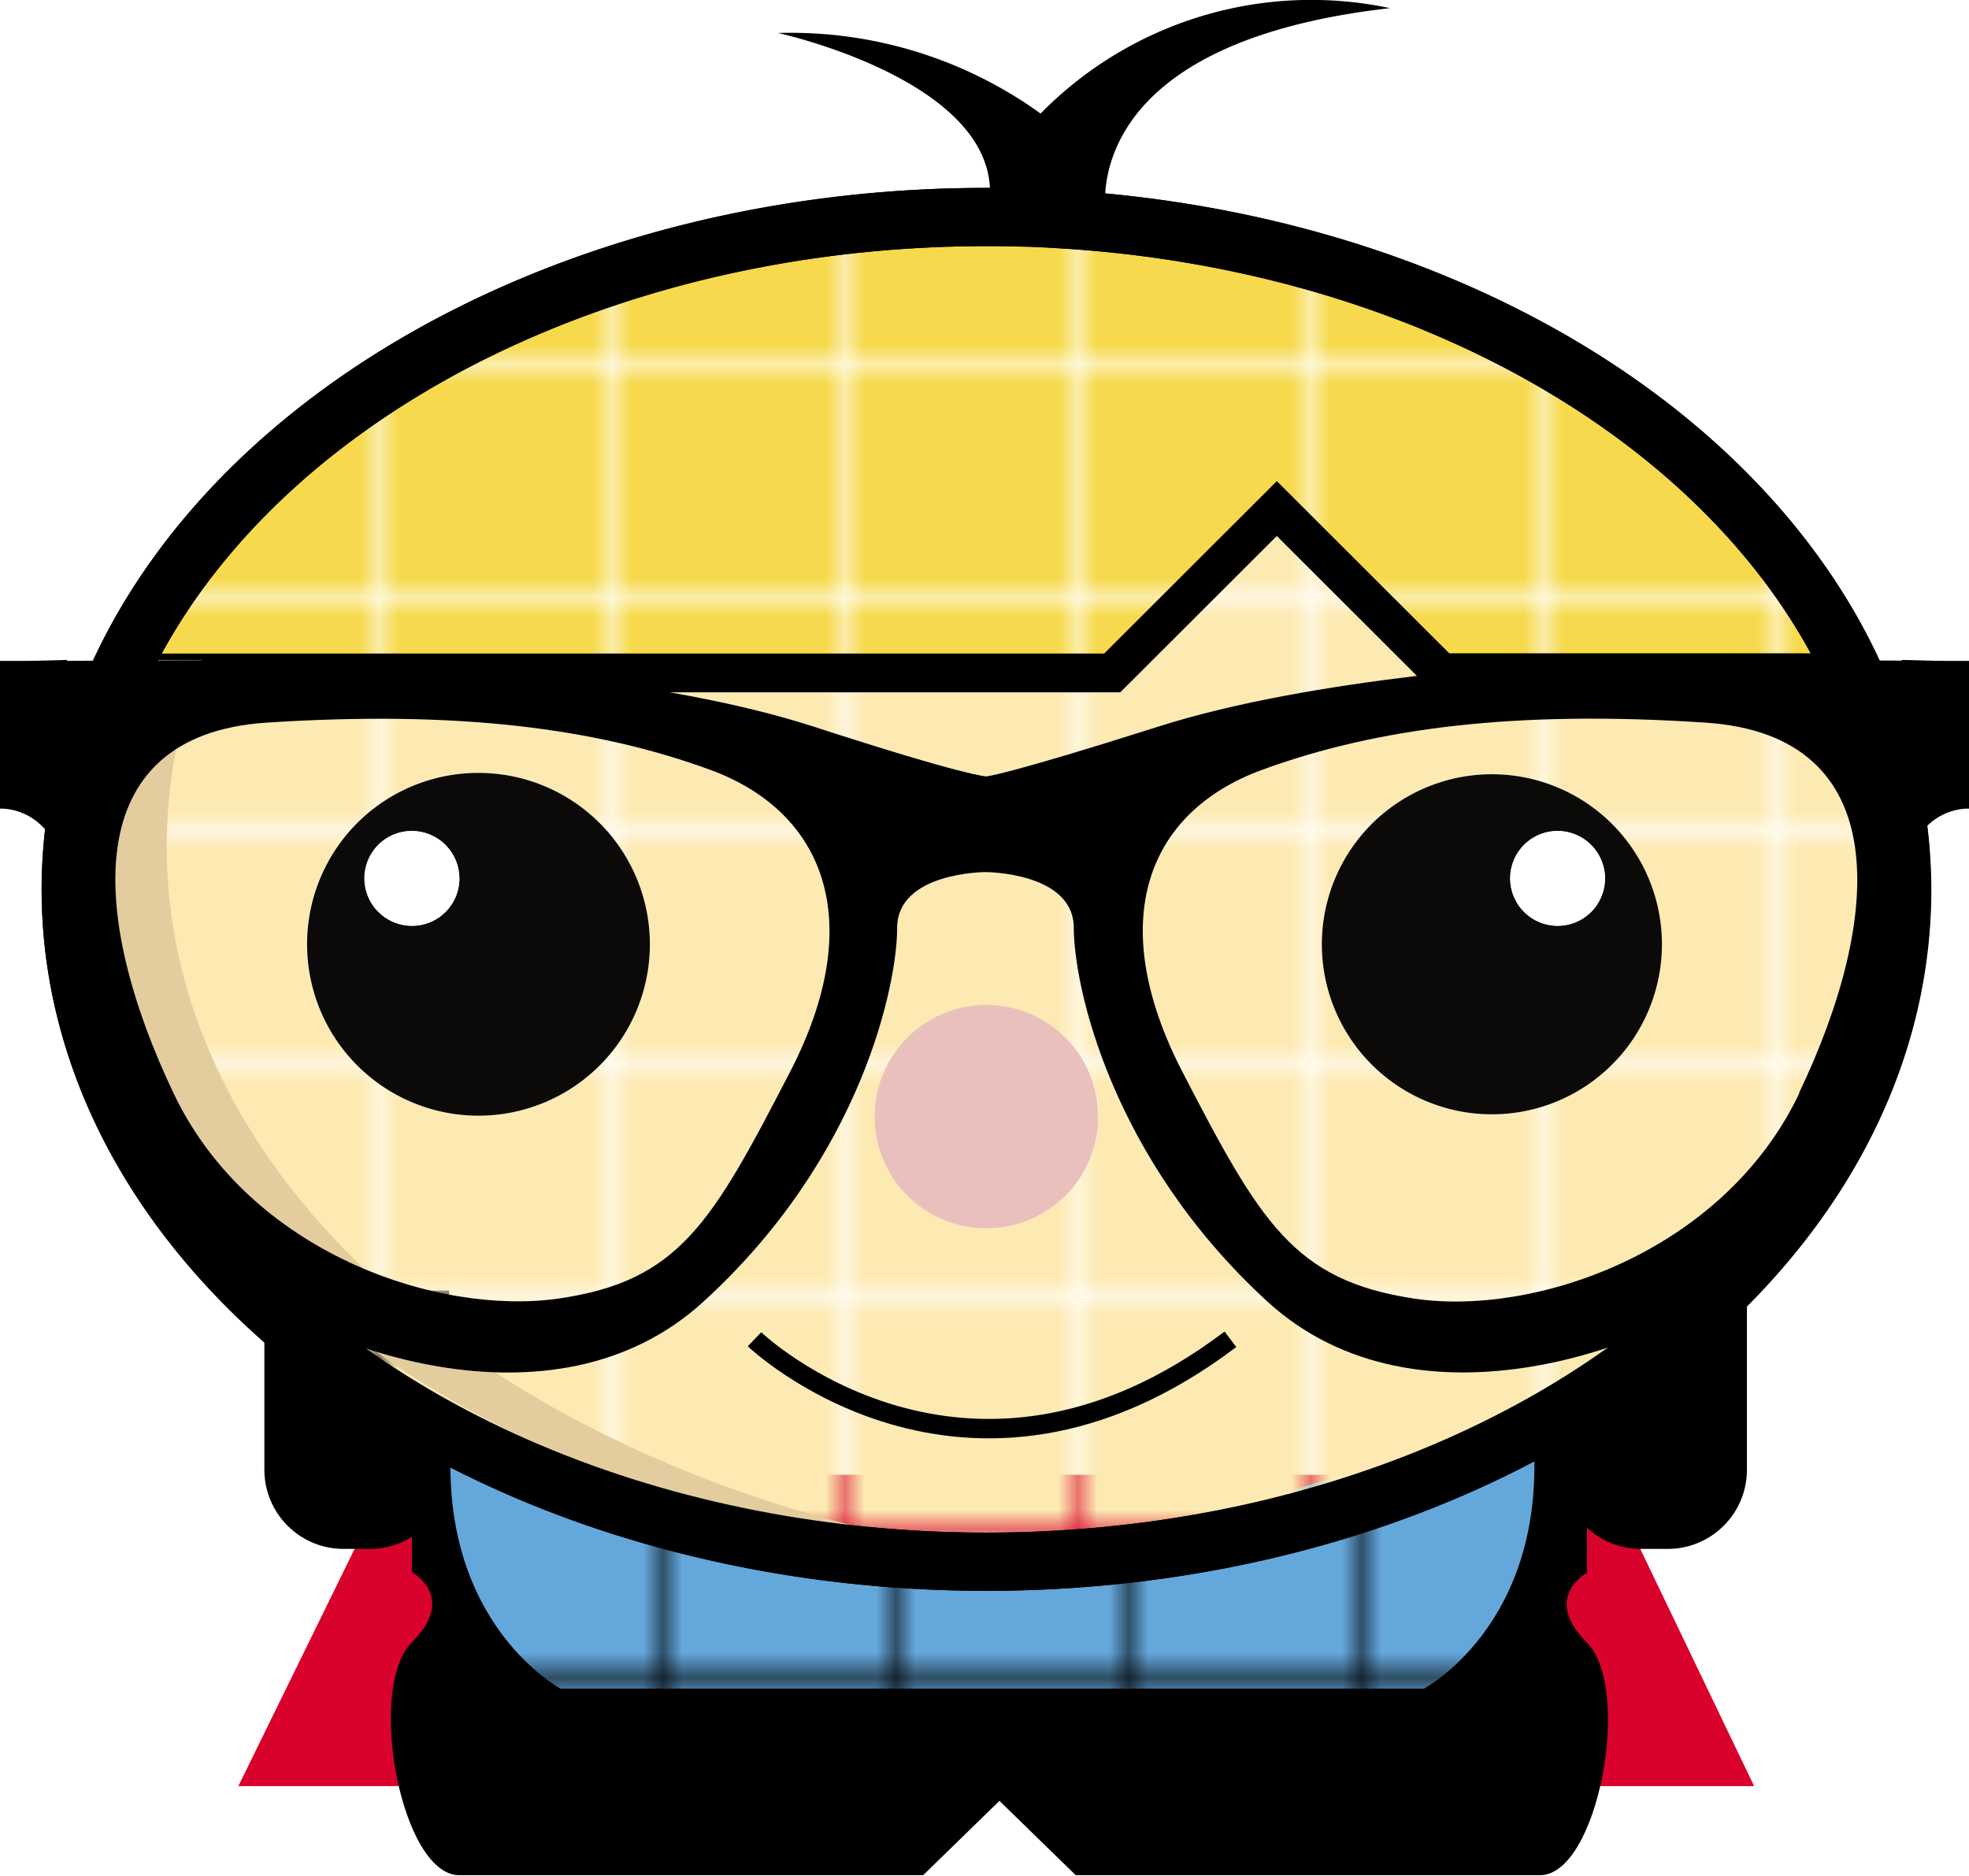<svg xmlns="http://www.w3.org/2000/svg" xmlns:xlink="http://www.w3.org/1999/xlink" viewBox="0 0 101.44 96.65"><defs><style>.cls-1,.cls-12,.cls-13,.cls-14{fill:none;}.cls-2{fill:#64a7db;}.cls-3{fill:#fdeab3;}.cls-4{fill:#f6d94c;}.cls-5{fill:#d8022c;}.cls-6{fill:url(#New_Pattern_Swatch_2);}.cls-7{fill:url(#New_Pattern_Swatch_4);}.cls-8{fill:url(#New_Pattern_Swatch_5);}.cls-9{fill:#0b0a09;}.cls-10{fill:#fff;}.cls-11{fill:#eac0bc;}.cls-12,.cls-13,.cls-14{stroke:#000;stroke-miterlimit:10;}.cls-12{stroke-width:3px;}.cls-13{stroke-width:2px;}.cls-15{fill:#e3cd9f;}</style><pattern id="New_Pattern_Swatch_2" data-name="New Pattern Swatch 2" width="11.48" height="11.48" patternTransform="translate(-13.35 -21.28) scale(1 1.29)" patternUnits="userSpaceOnUse" viewBox="0 0 11.48 11.48"><rect class="cls-1" width="11.48" height="11.48"/><rect class="cls-2" width="11.48" height="11.48"/></pattern><pattern id="New_Pattern_Swatch_4" data-name="New Pattern Swatch 4" width="11.48" height="11.48" patternTransform="translate(-3.97 -4.72)" patternUnits="userSpaceOnUse" viewBox="0 0 11.48 11.48"><rect class="cls-1" width="11.48" height="11.48"/><rect class="cls-3" width="11.48" height="11.48"/></pattern><pattern id="New_Pattern_Swatch_5" data-name="New Pattern Swatch 5" width="11.48" height="11.48" patternTransform="translate(-3.97 -4.72)" patternUnits="userSpaceOnUse" viewBox="0 0 11.48 11.48"><rect class="cls-1" width="11.48" height="11.48"/><rect class="cls-4" width="11.48" height="11.48"/></pattern></defs><g id="Layer_2" data-name="Layer 2"><g id="Layer_1-2" data-name="Layer 1"><polygon class="cls-5" points="20.14 75.98 12.28 92.02 90.37 92.02 82.67 75.98 20.14 75.98"/><path d="M81.76,84.64c-2.36-2.35,0-3.61,0-3.61V72.8c-10.92,5.52-30.27,7.66-30.27,7.66S32.14,78.32,21.22,72.8V81s2.36,1.26,0,3.61-.56,12,2.44,12h23.9l3.93-3.83,3.93,3.83h23.9C82.32,96.65,84.11,87,81.76,84.64Z"/><path class="cls-6" d="M78.86,72.8s-24.1,8.25-27.74,7.62c-3.64.63-27.73-7.62-27.73-7.62C22,83.35,28.88,87,28.88,87H73.36S80.27,83.35,78.86,72.8Z"/><path d="M80.45,66.49H90a0,0,0,0,1,0,0v9.23a4.08,4.08,0,0,1-4.08,4.08H84.54a4.08,4.08,0,0,1-4.08-4.08V66.49A0,0,0,0,1,80.45,66.49Z"/><path d="M13.62,66.49h9.52a0,0,0,0,1,0,0v9.23a4.08,4.08,0,0,1-4.08,4.08H17.7a4.08,4.08,0,0,1-4.08-4.08V66.49A0,0,0,0,1,13.62,66.49Z"/><path class="cls-7" d="M95.48,34.66A26.41,26.41,0,0,1,98,45.82C98,65,76.87,80.46,50.82,80.46S3.65,65,3.65,45.82a26.4,26.4,0,0,1,2.5-11.15H57.3l8.48-8.47,8.47,8.46Zm-9.87,14a8.76,8.76,0,1,0-8.75,8.75A8.76,8.76,0,0,0,85.61,48.65Zm-29,8.88a5.76,5.76,0,1,0-5.76,5.76A5.76,5.76,0,0,0,56.58,57.53ZM33.47,48.65a8.83,8.83,0,1,0-8.82,8.82A8.82,8.82,0,0,0,33.47,48.65Z"/><path class="cls-8" d="M95.48,34.66H74.25L65.78,26.2,57.3,34.67H6.15C12.47,21,30.08,11.18,50.82,11.18h0a.36.36,0,0,1,0,.1h3.63C73.59,12.35,89.53,21.81,95.48,34.66Z"/><path class="cls-9" d="M76.86,39.89a8.76,8.76,0,1,1-8.76,8.76A8.76,8.76,0,0,1,76.86,39.89Zm5.82,5.37a2.44,2.44,0,1,0-2.44,2.43A2.44,2.44,0,0,0,82.68,45.26Z"/><path class="cls-10" d="M80.24,42.82a2.44,2.44,0,1,1-2.43,2.44A2.44,2.44,0,0,1,80.24,42.82Z"/><path d="M53.61,5.85a19.54,19.54,0,0,1,18-5.43C55,2.3,57,11.28,57,11.28H54.45c-1.19-.07-2.4-.1-3.61-.1C52.58,4.41,40.08,1.7,40.08,1.7A22,22,0,0,1,53.61,5.85Z"/><circle class="cls-11" cx="50.82" cy="57.53" r="5.76"/><path d="M54.45,11.28H50.82a.36.36,0,0,0,0-.1C52.05,11.18,53.26,11.21,54.45,11.28Z"/><path class="cls-9" d="M24.65,39.82a8.83,8.83,0,1,1-8.83,8.83A8.82,8.82,0,0,1,24.65,39.82Zm-1,5.44a2.44,2.44,0,1,0-2.43,2.43A2.43,2.43,0,0,0,23.66,45.26Z"/><path class="cls-10" d="M21.23,42.82a2.44,2.44,0,1,1-2.44,2.44A2.43,2.43,0,0,1,21.23,42.82Z"/><path class="cls-12" d="M95.48,34.66A26.41,26.41,0,0,1,98,45.82C98,65,76.87,80.46,50.82,80.46S3.65,65,3.65,45.82a26.4,26.4,0,0,1,2.5-11.15C12.47,21,30.08,11.18,50.82,11.18h0c1.21,0,2.42,0,3.61.1C73.59,12.35,89.53,21.81,95.48,34.66Z"/><polyline class="cls-13" points="6.15 34.67 57.3 34.67 65.78 26.2 74.25 34.66 95.48 34.66 95.49 34.66"/><path class="cls-14" d="M38.87,69S49.7,79.36,63.39,69"/><path class="cls-15" d="M10.4,34a26.66,26.66,0,0,0-1.81,9.61C8.59,61.39,26.66,76.27,50.81,80,25.2,78.39,5.12,63.55,5.12,45.46A25.08,25.08,0,0,1,7.94,34"/><ellipse class="cls-12" cx="50.81" cy="45.82" rx="47.17" ry="34.64"/><path d="M100.11,34.05s-14.47-.11-17.62,0-14.88.86-22.8,3.38S50.81,40,50.81,40s-1,0-8.88-2.56-19.65-3.27-22.8-3.38-17.62,0-17.62,0v8l2.13.14C2.53,54.4,6.5,61.65,11.08,65.41c5,4.1,17.45,8.68,25.14,1.67,8.2-7.47,10-16.39,10-19.27s4.55-2.88,4.55-2.88,4.55,0,4.55,2.88,1.84,11.8,10,19.27c7.69,7,20.16,2.43,25.14-1.67,4.58-3.76,8.55-11,7.44-23.27l2.13-.14ZM40.7,55.23C36.68,63,35,66,28.79,66.9S12.85,64.56,8.94,56.32c-4.29-9-5-18.45,4.8-19.09s17,.28,22.87,2.44S44.72,47.46,40.7,55.23Zm52,1.09C88.77,64.56,79,67.84,72.83,66.9S64.94,63,60.92,55.23,59.09,41.84,65,39.67s13.08-3.09,22.87-2.44S97,47.29,92.68,56.32Z"/><path d="M1.51,34.05H0v7.61s3.19-.21,3.45,4.4V34"/><path d="M99.93,34.05h1.51v7.61s-3.19-.21-3.46,4.4V34"/></g></g></svg>